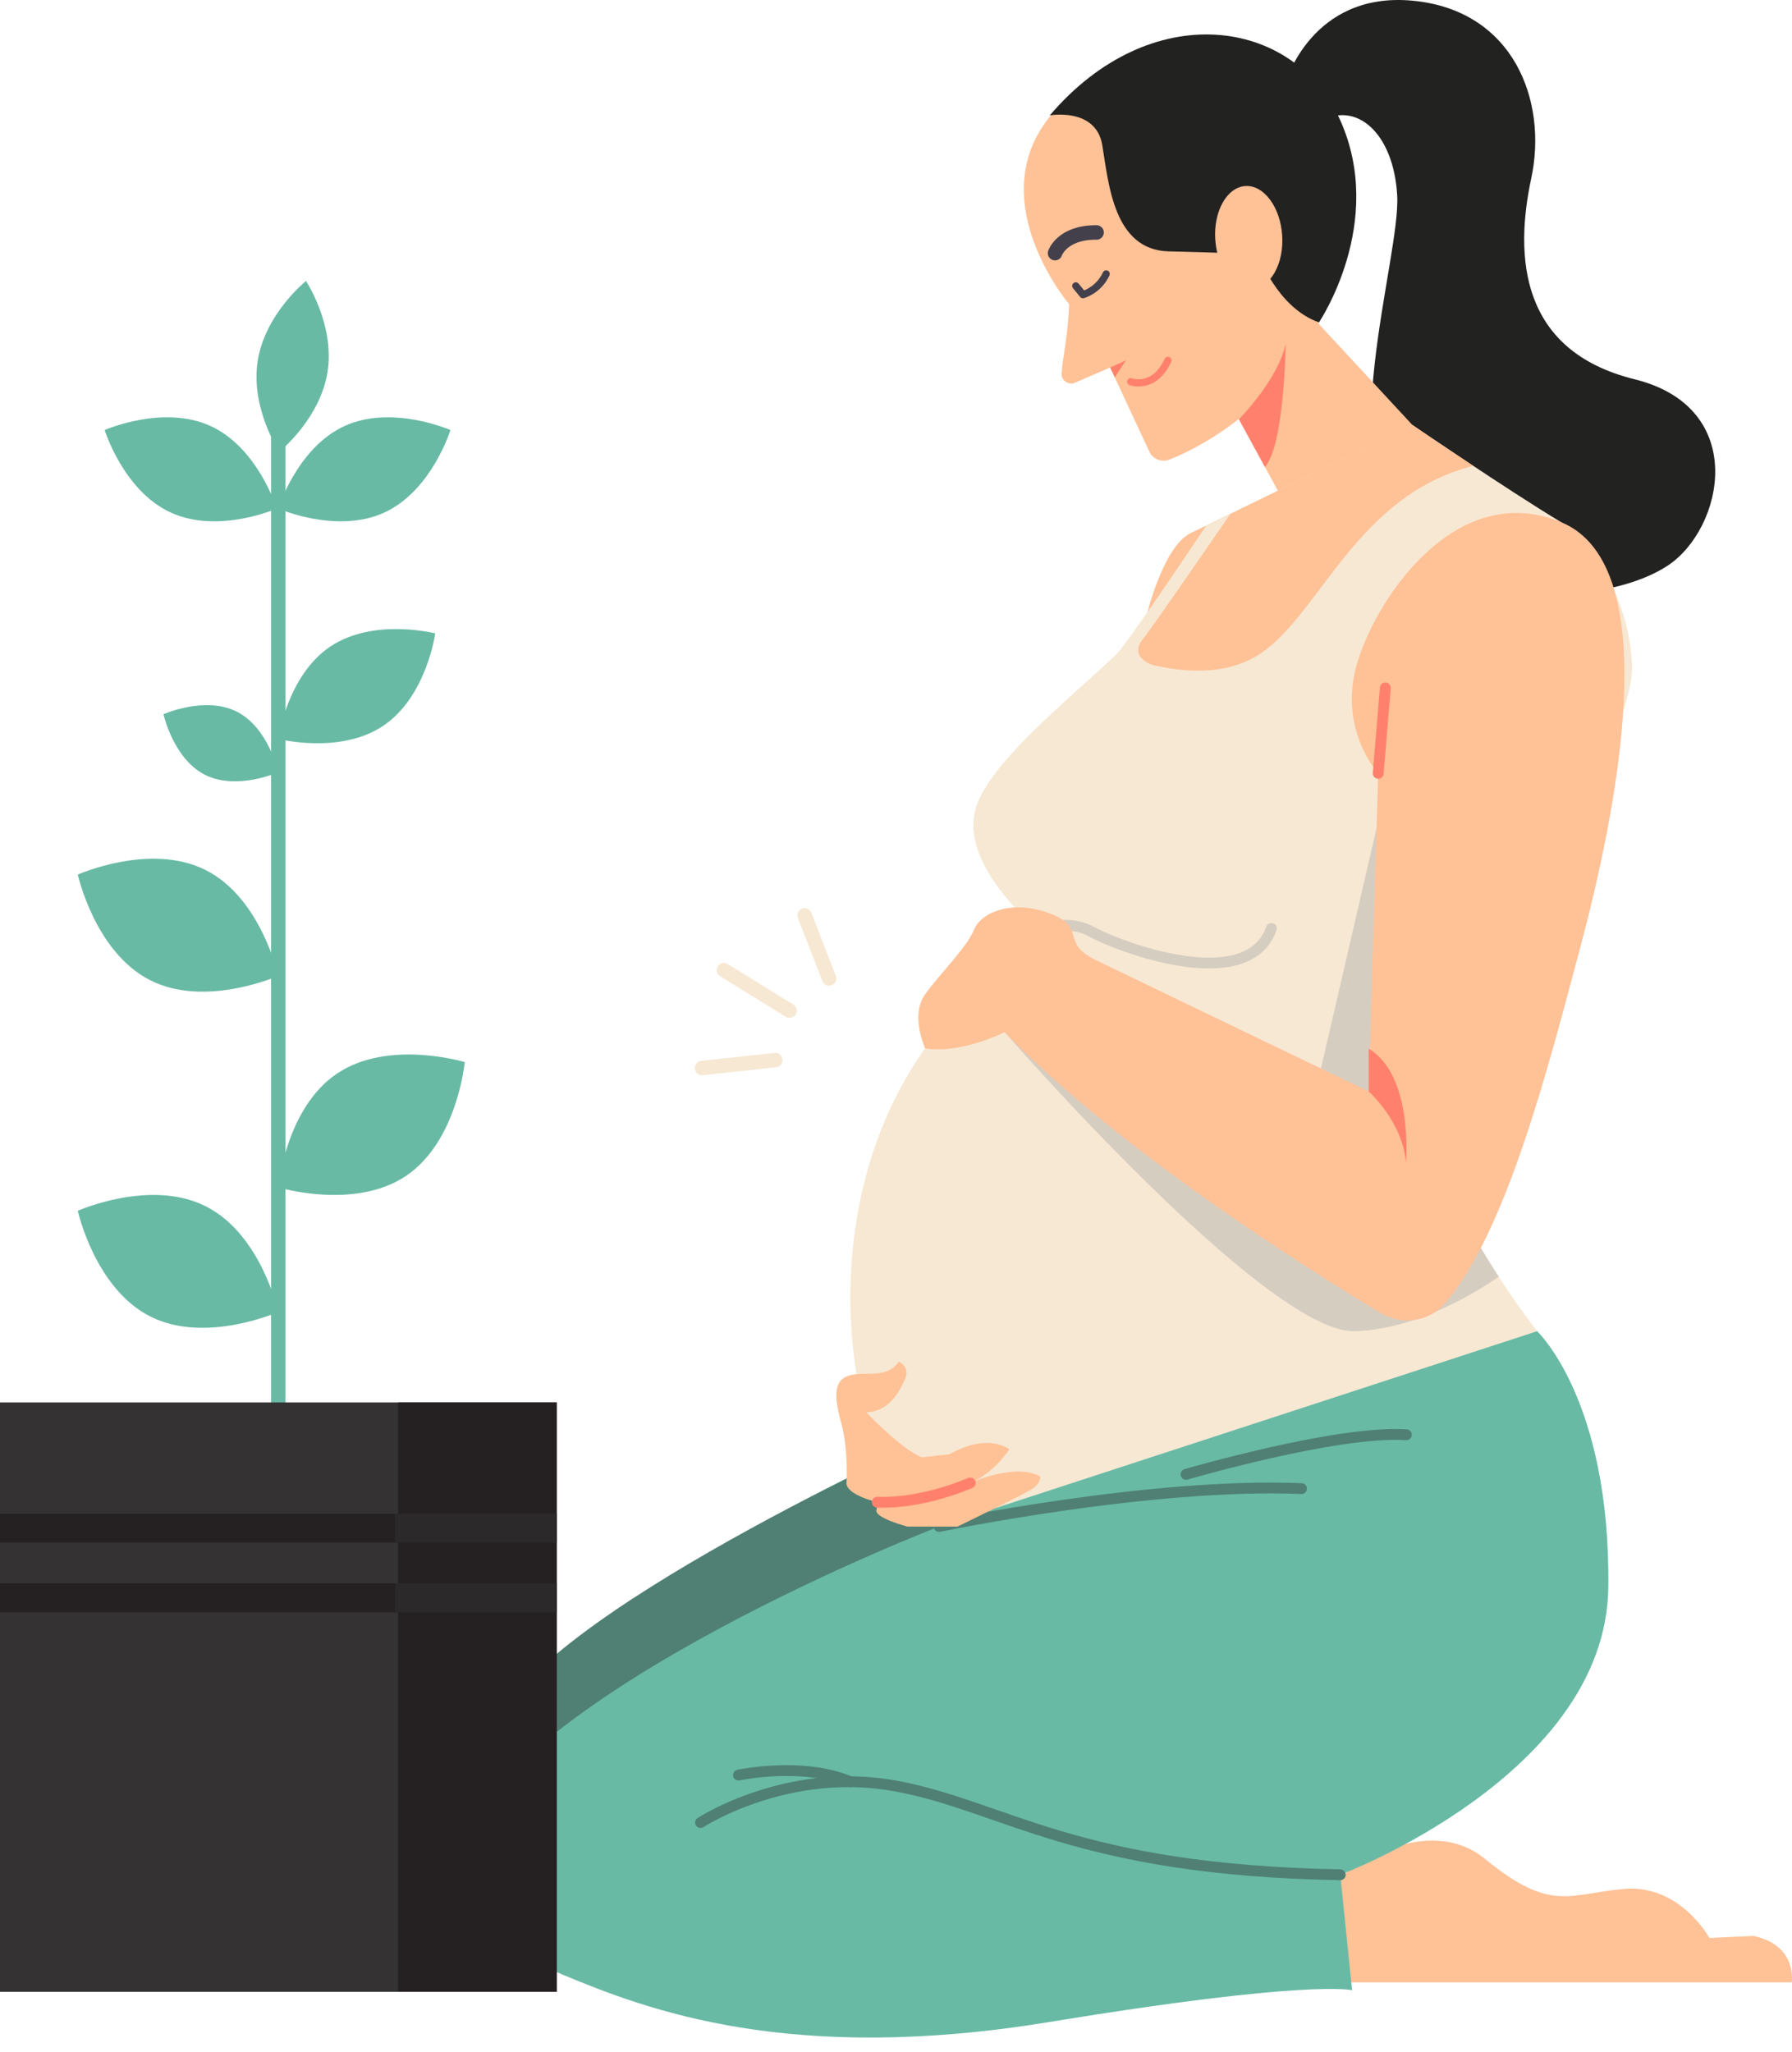 <svg width="124" height="142" viewBox="0 0 124 142" fill="none" xmlns="http://www.w3.org/2000/svg">
<path d="M64.921 99.272C64.921 99.272 36.768 111.953 34.306 119.555C34.306 119.555 32.828 129.083 55.644 129.74H73.536L71.323 97.051L64.921 99.272Z" fill="#4F8073"/>
<path d="M92.74 137.184H123.98C123.98 137.184 124.4 134.628 121.334 133.971L118.288 134.116C118.288 134.116 116.252 130.39 112.398 130.719C108.551 131.047 107.343 132.401 102.747 128.636C98.866 125.462 93.115 129.076 91.913 130.824L92.74 137.184Z" fill="#FFC196"/>
<path d="M88.965 5.699C88.965 5.699 90.771 -0.609 97.75 0.048C104.73 0.705 107.106 6.98 105.957 12.342C104.808 17.703 105.137 24.274 113.101 26.245C121.065 28.216 119.26 36.594 115.399 39.144C111.538 41.693 102.432 42.35 97.258 37.337C92.084 32.323 96.93 17.874 96.68 13.518C96.43 9.162 93.804 6.947 91.342 8.426L88.965 5.699Z" fill="#222221"/>
<path d="M90.022 36.89L84.494 26.745L90.81 21.942L99.142 30.93L90.022 36.89Z" fill="#FFC196"/>
<path d="M91.263 22.309C91.263 22.309 93.89 15.246 92.084 10.482C90.278 5.718 84.98 -0.11 75.834 5.39C65.821 11.415 73.976 21.048 73.976 21.048C73.923 23.131 73.523 24.819 73.457 25.831C73.424 26.317 73.91 26.666 74.363 26.495L76.819 25.43L79.563 31.324C79.832 31.804 80.41 32.001 80.922 31.804C82.925 31.022 88.197 28.315 91.263 22.309Z" fill="#FFC196"/>
<path d="M72.643 7.985C72.643 7.985 75.834 7.414 76.273 10.042C76.713 12.67 77.042 17.303 80.869 17.395C84.697 17.486 87.061 17.598 87.061 17.598C87.061 17.598 88.361 21.297 91.269 22.309C91.269 22.309 95.931 15.41 92.727 8.294C89.51 1.172 79.609 -0.195 72.643 7.985Z" fill="#222221"/>
<path d="M88.722 16.284C88.853 18.249 87.921 19.911 86.641 19.99C85.361 20.075 84.225 18.551 84.093 16.586C83.962 14.622 84.894 12.959 86.175 12.874C87.448 12.795 88.591 14.319 88.722 16.284Z" fill="#FFC196"/>
<path d="M85.728 29.012C85.728 29.012 88.421 26.317 88.965 23.788C88.965 23.788 88.88 30.825 87.528 32.316L85.728 29.012Z" fill="#FF816D"/>
<path d="M79.281 42.843C79.281 42.843 80.43 37.843 82.399 36.89C84.369 35.944 97.737 29.412 97.737 29.412C97.737 29.412 104.23 33.847 108.006 36.127C108.006 36.127 112.602 39.393 112.93 45.964C113.258 52.535 97.993 72.904 99.142 78.653C100.291 84.402 106.364 92.123 106.364 92.123C106.364 92.123 72.879 106.085 65.657 105.757C58.435 105.428 52.381 75.86 72.643 65.019C72.643 65.019 66.478 60.419 67.462 56.148C68.447 51.877 78.624 45.018 79.281 42.843Z" fill="#F7E8D3"/>
<path d="M95.255 57.298L90.961 75.86L69.518 71.425C69.518 71.425 87.659 92.287 93.732 92.123C97.638 92.018 101.473 89.876 103.712 88.358C101.926 85.611 99.785 81.833 99.149 78.653C98.466 75.236 103.587 66.642 107.783 58.855L95.255 57.298Z" fill="#D6CDC1"/>
<path d="M87.35 45.142C91.454 42.238 93.942 34.288 101.939 32.238C99.615 30.7 97.737 29.412 97.737 29.412C97.737 29.412 84.369 35.944 82.4 36.89C80.43 37.836 79.281 42.843 79.281 42.843C79.117 43.388 78.355 44.229 77.291 45.248C79.55 46.121 84.139 47.409 87.35 45.142Z" fill="#FFC196"/>
<path d="M79.635 45.983C79.635 45.983 78.132 45.412 79.057 44.262C79.793 43.349 85.144 35.556 85.144 35.556L83.47 36.371C83.47 36.371 78.197 44.262 77.285 45.248C77.291 45.248 78.046 46.516 79.635 45.983Z" fill="#F7E8D3"/>
<path d="M64.981 105.639C64.981 105.639 35.619 116.927 31.351 128.261C31.351 128.261 32.992 134.175 38.902 136.639C44.811 139.103 54.679 142.881 72.643 139.924C90.607 136.968 93.561 137.73 93.561 137.73L92.74 129.74C92.74 129.74 111.124 122.841 111.289 109.864C111.453 96.886 106.364 92.123 106.364 92.123L64.981 105.639Z" fill="#68BAA5"/>
<path d="M92.741 129.74C74.409 129.411 69.597 125.029 62.046 123.609C54.495 122.19 48.475 126.126 48.475 126.126" stroke="#4F8073" stroke-width="0.75" stroke-miterlimit="10" stroke-linecap="round" stroke-linejoin="round"/>
<path d="M71.323 64.467C71.323 64.467 73.759 63.481 75.506 64.467C77.259 65.452 86.326 68.955 87.974 64.25" stroke="#D6CDC1" stroke-width="0.75" stroke-miterlimit="10" stroke-linecap="round" stroke-linejoin="round"/>
<path d="M95.367 53.52C95.367 53.52 92.648 50.563 93.844 46.128C95.038 41.693 100.619 33.112 108.006 36.127C115.392 39.144 111.781 56.477 109.319 65.676C107.218 73.521 104.283 85.197 99.996 90.191C98.892 91.479 96.995 91.742 95.544 90.868C90.469 87.812 77.442 79.619 69.517 71.425C69.517 71.425 66.563 72.943 64.022 72.555C64.022 72.555 62.958 70.275 64.022 68.797C65.086 67.319 66.891 65.59 67.384 64.362C67.876 63.133 70.03 62.226 72.643 63.212C75.256 64.197 73.293 65.209 75.834 66.445C78.375 67.68 94.71 75.532 94.71 75.532L95.367 53.52Z" fill="#FFC196"/>
<path d="M95.367 53.52L95.859 47.606" stroke="#FF816D" stroke-width="0.75" stroke-miterlimit="10" stroke-linecap="round" stroke-linejoin="round"/>
<path d="M94.71 75.532C94.71 75.532 97.061 77.615 97.284 80.46C97.284 80.46 97.829 74.434 94.71 72.575V75.532Z" fill="#FF816D"/>
<path d="M64.981 105.639C64.981 105.639 79.661 102.577 90.061 103.017" stroke="#4F8073" stroke-width="0.75" stroke-miterlimit="10" stroke-linecap="round" stroke-linejoin="round"/>
<path d="M82.071 102.031C82.071 102.031 92.544 98.963 97.317 99.291" stroke="#4F8073" stroke-width="0.75" stroke-miterlimit="10" stroke-linecap="round" stroke-linejoin="round"/>
<path d="M51.101 122.841C51.101 122.841 55.526 121.894 58.835 123.301" stroke="#4F8073" stroke-width="0.75" stroke-miterlimit="10" stroke-linecap="round" stroke-linejoin="round"/>
<path d="M58.572 102.623C58.572 102.623 58.736 100.369 58.191 98.398C57.647 96.427 57.752 95.441 58.848 95.165C59.945 94.889 61.363 95.441 62.184 94.232C62.184 94.232 63.004 94.561 62.623 95.434C62.243 96.308 61.527 97.682 59.945 97.734C59.945 97.734 62.19 100.146 63.772 100.855L65.709 100.638C65.709 100.638 68.099 99.134 69.846 100.297C69.846 100.297 68.821 101.92 67.147 102.623C67.147 102.623 70.253 101.203 71.98 102.176C71.98 102.176 72.032 102.616 71.487 102.997C70.942 103.378 66.254 105.645 66.254 105.645H62.788C62.788 105.645 60.437 105.028 60.654 104.476L60.706 103.957C60.706 103.957 58.546 103.457 58.572 102.623Z" fill="#FFC196"/>
<path d="M60.706 103.957C60.706 103.957 63.458 104.173 67.141 102.623" stroke="#FF816D" stroke-width="0.75" stroke-miterlimit="10" stroke-linecap="round" stroke-linejoin="round"/>
<path d="M76.819 25.43L77.915 24.938L77.141 26.114L76.819 25.43Z" fill="#FF816D"/>
<path d="M74.442 19.786L74.934 20.391C74.934 20.391 76.004 20.115 76.543 18.958" stroke="#43404C" stroke-width="0.5" stroke-miterlimit="10" stroke-linecap="round" stroke-linejoin="round"/>
<path d="M73.004 17.519C73.004 17.519 73.483 16.067 75.88 16.087" stroke="#43404C" stroke-miterlimit="10" stroke-linecap="round" stroke-linejoin="round"/>
<path d="M78.243 26.416C78.243 26.416 79.858 27.021 80.817 24.938" stroke="#FF816D" stroke-width="0.5" stroke-miterlimit="10" stroke-linecap="round" stroke-linejoin="round"/>
<path d="M57.371 67.713L55.677 63.35" stroke="#F7E8D3" stroke-miterlimit="10" stroke-linecap="round" stroke-linejoin="round"/>
<path d="M54.633 69.94L50.09 67.135" stroke="#F7E8D3" stroke-miterlimit="10" stroke-linecap="round" stroke-linejoin="round"/>
<path d="M53.648 73.364L48.58 73.909" stroke="#F7E8D3" stroke-miterlimit="10" stroke-linecap="round" stroke-linejoin="round"/>
<path d="M19.257 100.652V28.887" stroke="#68BAA5" stroke-miterlimit="10"/>
<path d="M38.521 97.051H0V137.842H38.521V97.051Z" fill="#343233"/>
<path d="M38.521 97.051H27.55V137.841H38.521V97.051Z" fill="#252122"/>
<path d="M0 105.763H38.521" stroke="#252122" stroke-width="2" stroke-miterlimit="10"/>
<path d="M27.333 105.763H38.521" stroke="#2C292A" stroke-width="2" stroke-miterlimit="10"/>
<path d="M0 110.573H38.521" stroke="#252122" stroke-width="2" stroke-miterlimit="10"/>
<path d="M27.333 110.573H38.521" stroke="#2C292A" stroke-width="2" stroke-miterlimit="10"/>
<path d="M19.257 67.529C19.257 67.529 14.228 69.776 10.4 67.838C6.566 65.906 5.384 60.524 5.384 60.524C5.384 60.524 10.413 58.277 14.241 60.216C18.075 62.154 19.257 67.529 19.257 67.529Z" fill="#68BAA5"/>
<path d="M19.257 90.789C19.257 90.789 14.228 93.036 10.4 91.104C6.566 89.173 5.384 83.791 5.384 83.791C5.384 83.791 10.413 81.544 14.241 83.482C18.075 85.408 19.257 90.789 19.257 90.789Z" fill="#68BAA5"/>
<path d="M19.257 53.441C19.257 53.441 16.375 54.729 14.182 53.619C11.989 52.508 11.312 49.427 11.312 49.427C11.312 49.427 14.195 48.139 16.388 49.249C18.581 50.36 19.257 53.441 19.257 53.441Z" fill="#68BAA5"/>
<path d="M19.323 31.265C19.323 31.265 17.32 28.243 17.832 24.977C18.345 21.712 21.174 19.445 21.174 19.445C21.174 19.445 23.177 22.467 22.665 25.733C22.153 28.998 19.323 31.265 19.323 31.265Z" fill="#68BAA5"/>
<path d="M19.257 82.168C19.257 82.168 19.763 76.682 23.328 74.29C26.887 71.898 32.159 73.501 32.159 73.501C32.159 73.501 31.653 78.988 28.088 81.38C24.53 83.771 19.257 82.168 19.257 82.168Z" fill="#68BAA5"/>
<path d="M19.257 51.135C19.257 51.135 19.855 46.765 22.849 44.748C25.849 42.731 30.117 43.835 30.117 43.835C30.117 43.835 29.52 48.204 26.526 50.222C23.525 52.239 19.257 51.135 19.257 51.135Z" fill="#68BAA5"/>
<path d="M19.152 35.194C19.152 35.194 15.121 36.975 11.832 35.477C8.542 33.979 7.242 29.761 7.242 29.761C7.242 29.761 11.274 27.98 14.563 29.478C17.852 30.983 19.152 35.194 19.152 35.194Z" fill="#68BAA5"/>
<path d="M19.257 35.194C19.257 35.194 23.289 36.975 26.578 35.477C29.867 33.979 31.168 29.761 31.168 29.761C31.168 29.761 27.136 27.98 23.847 29.478C20.557 30.983 19.257 35.194 19.257 35.194Z" fill="#68BAA5"/>
</svg>
